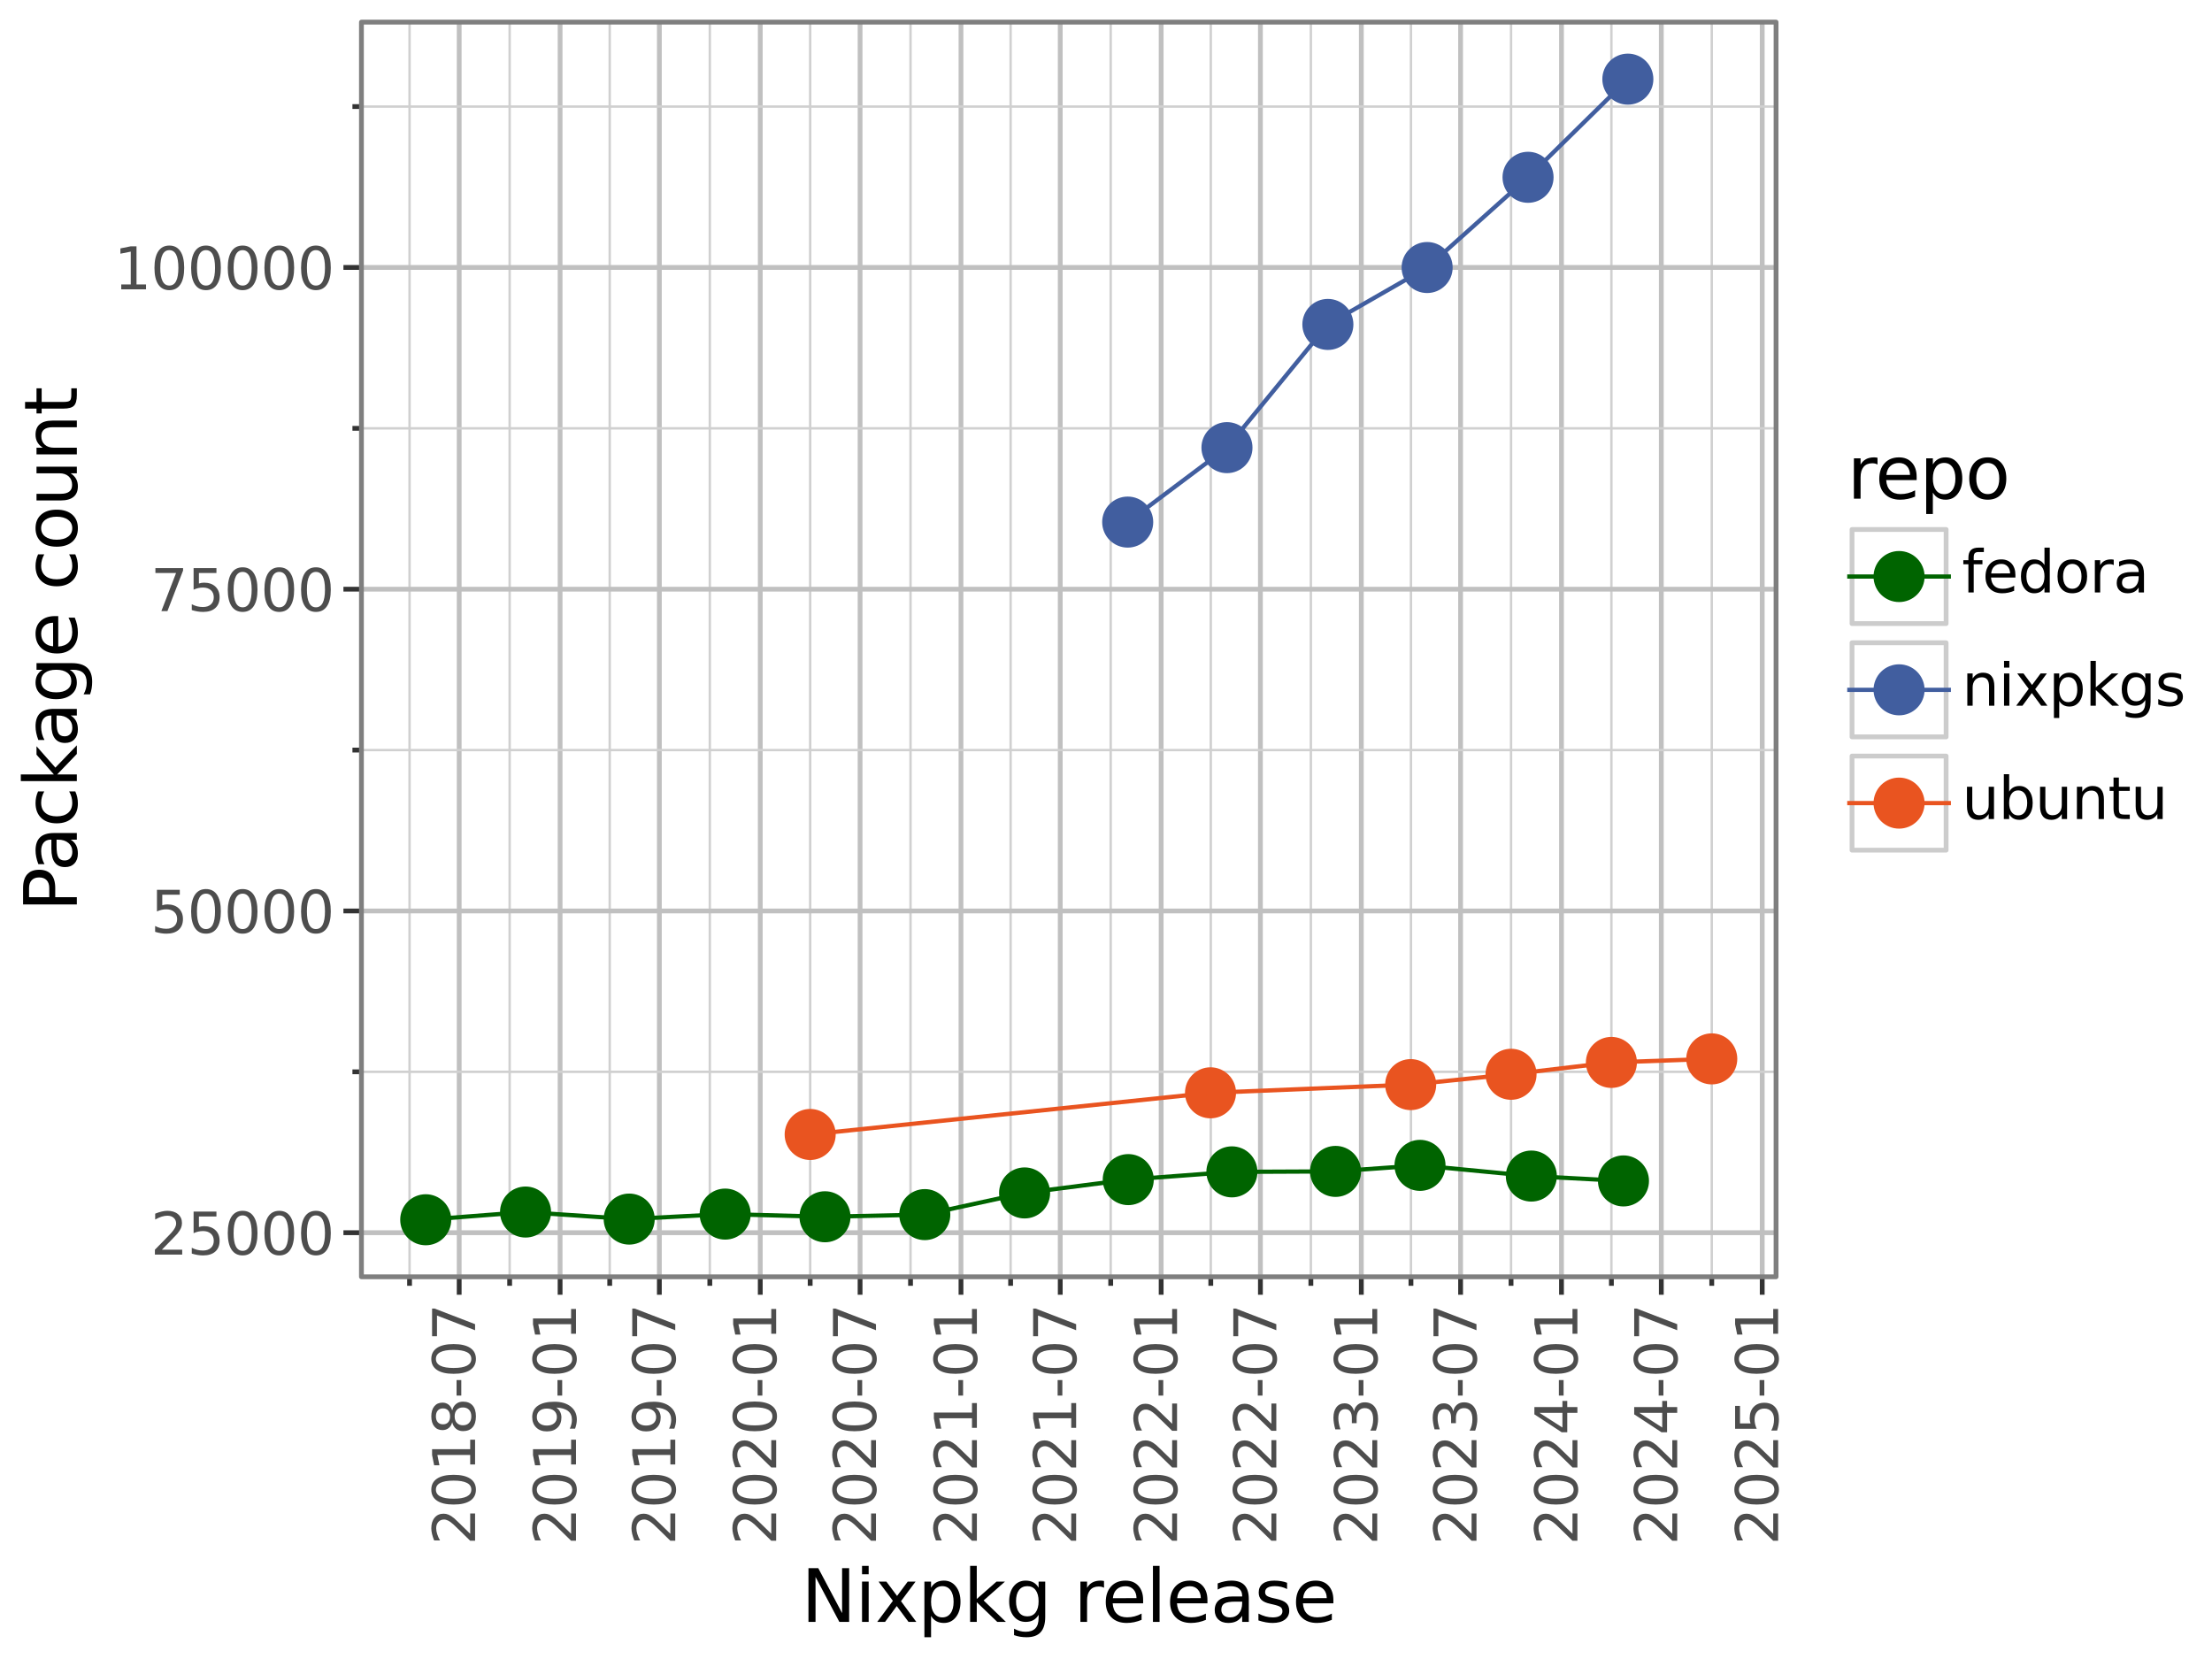 <?xml version="1.0" encoding="utf-8" standalone="no"?>
<!DOCTYPE svg PUBLIC "-//W3C//DTD SVG 1.1//EN"
  "http://www.w3.org/Graphics/SVG/1.1/DTD/svg11.dtd">
<svg xmlns:xlink="http://www.w3.org/1999/xlink" width="460.8pt" height="345.6pt" viewBox="0 0 460.8 345.6" xmlns="http://www.w3.org/2000/svg" version="1.1">
 <rect x="0" y="0" width="460.8" height="345.6" fill="#808080" stroke="none"/>
 <defs>
  <style type="text/css">*{stroke-linejoin: round; stroke-linecap: butt}</style>
 </defs>
 <g id="figure_1">
  <g id="patch_1">
   <path d="M 0 345.6 
L 460.8 345.6 
L 460.8 0 
L 0 0 
z
" style="fill: #ffffff; stroke: #ffffff; stroke-linejoin: miter"/>
  </g>
  <g id="axes_1">
   <g id="patch_2">
    <path d="M 75.293 265.977 
L 369.986 265.977 
L 369.986 4.608 
L 75.293 4.608 
z
" style="fill: #ffffff"/>
   </g>
   <g id="matplotlib.axis_1">
    <g id="xtick_1">
     <g id="line2d_1">
      <path d="M 95.657 265.977 
L 95.657 4.608 
" clip-path="url(#pc168fc858a)" style="fill: none; stroke: #c0c0c0; stroke-linecap: square"/>
     </g>
     <g id="line2d_2">
      <path d="M 95.657 265.977 
" style="fill: none; stroke: #333333; stroke-width: 1.5; stroke-linecap: square"/>
      <defs>
       <path id="me339f5433d" d="M 0 0 
L 0 3.75 
" style="stroke: #333333"/>
      </defs>
      <g>
       <use xlink:href="#me339f5433d" x="95.657" y="265.977" style="fill: #333333; stroke: #333333"/>
      </g>
     </g>
     <g id="text_1">
      <!-- 2018-07 -->
      <g style="fill: #4d4d4d" transform="translate(98.968 321.867) rotate(-90) scale(0.12 -0.12)">
       <defs>
        <path id="DejaVuSans-32" d="M 1228 531 
L 3431 531 
L 3431 0 
L 469 0 
L 469 531 
Q 828 903 1448 1529 
Q 2069 2156 2228 2338 
Q 2531 2678 2651 2914 
Q 2772 3150 2772 3378 
Q 2772 3750 2511 3984 
Q 2250 4219 1831 4219 
Q 1534 4219 1204 4116 
Q 875 4013 500 3803 
L 500 4441 
Q 881 4594 1212 4672 
Q 1544 4750 1819 4750 
Q 2544 4750 2975 4387 
Q 3406 4025 3406 3419 
Q 3406 3131 3298 2873 
Q 3191 2616 2906 2266 
Q 2828 2175 2409 1742 
Q 1991 1309 1228 531 
z
" transform="scale(0.016)"/>
        <path id="DejaVuSans-30" d="M 2034 4250 
Q 1547 4250 1301 3770 
Q 1056 3291 1056 2328 
Q 1056 1369 1301 889 
Q 1547 409 2034 409 
Q 2525 409 2770 889 
Q 3016 1369 3016 2328 
Q 3016 3291 2770 3770 
Q 2525 4250 2034 4250 
z
M 2034 4750 
Q 2819 4750 3233 4129 
Q 3647 3509 3647 2328 
Q 3647 1150 3233 529 
Q 2819 -91 2034 -91 
Q 1250 -91 836 529 
Q 422 1150 422 2328 
Q 422 3509 836 4129 
Q 1250 4750 2034 4750 
z
" transform="scale(0.016)"/>
        <path id="DejaVuSans-31" d="M 794 531 
L 1825 531 
L 1825 4091 
L 703 3866 
L 703 4441 
L 1819 4666 
L 2450 4666 
L 2450 531 
L 3481 531 
L 3481 0 
L 794 0 
L 794 531 
z
" transform="scale(0.016)"/>
        <path id="DejaVuSans-38" d="M 2034 2216 
Q 1584 2216 1326 1975 
Q 1069 1734 1069 1313 
Q 1069 891 1326 650 
Q 1584 409 2034 409 
Q 2484 409 2743 651 
Q 3003 894 3003 1313 
Q 3003 1734 2745 1975 
Q 2488 2216 2034 2216 
z
M 1403 2484 
Q 997 2584 770 2862 
Q 544 3141 544 3541 
Q 544 4100 942 4425 
Q 1341 4750 2034 4750 
Q 2731 4750 3128 4425 
Q 3525 4100 3525 3541 
Q 3525 3141 3298 2862 
Q 3072 2584 2669 2484 
Q 3125 2378 3379 2068 
Q 3634 1759 3634 1313 
Q 3634 634 3220 271 
Q 2806 -91 2034 -91 
Q 1263 -91 848 271 
Q 434 634 434 1313 
Q 434 1759 690 2068 
Q 947 2378 1403 2484 
z
M 1172 3481 
Q 1172 3119 1398 2916 
Q 1625 2713 2034 2713 
Q 2441 2713 2670 2916 
Q 2900 3119 2900 3481 
Q 2900 3844 2670 4047 
Q 2441 4250 2034 4250 
Q 1625 4250 1398 4047 
Q 1172 3844 1172 3481 
z
" transform="scale(0.016)"/>
        <path id="DejaVuSans-2d" d="M 313 2009 
L 1997 2009 
L 1997 1497 
L 313 1497 
L 313 2009 
z
" transform="scale(0.016)"/>
        <path id="DejaVuSans-37" d="M 525 4666 
L 3525 4666 
L 3525 4397 
L 1831 0 
L 1172 0 
L 2766 4134 
L 525 4134 
L 525 4666 
z
" transform="scale(0.016)"/>
       </defs>
       <use xlink:href="#DejaVuSans-32"/>
       <use xlink:href="#DejaVuSans-30" x="63.623"/>
       <use xlink:href="#DejaVuSans-31" x="127.246"/>
       <use xlink:href="#DejaVuSans-38" x="190.869"/>
       <use xlink:href="#DejaVuSans-2d" x="254.492"/>
       <use xlink:href="#DejaVuSans-30" x="290.576"/>
       <use xlink:href="#DejaVuSans-37" x="354.199"/>
      </g>
     </g>
    </g>
    <g id="xtick_2">
     <g id="line2d_3">
      <path d="M 116.678 265.977 
L 116.678 4.608 
" clip-path="url(#pc168fc858a)" style="fill: none; stroke: #c0c0c0; stroke-linecap: square"/>
     </g>
     <g id="line2d_4">
      <path d="M 116.678 265.977 
" style="fill: none; stroke: #333333; stroke-width: 1.5; stroke-linecap: square"/>
      <g>
       <use xlink:href="#me339f5433d" x="116.678" y="265.977" style="fill: #333333; stroke: #333333"/>
      </g>
     </g>
     <g id="text_2">
      <!-- 2019-01 -->
      <g style="fill: #4d4d4d" transform="translate(119.989 321.867) rotate(-90) scale(0.12 -0.12)">
       <defs>
        <path id="DejaVuSans-39" d="M 703 97 
L 703 672 
Q 941 559 1184 500 
Q 1428 441 1663 441 
Q 2288 441 2617 861 
Q 2947 1281 2994 2138 
Q 2813 1869 2534 1725 
Q 2256 1581 1919 1581 
Q 1219 1581 811 2004 
Q 403 2428 403 3163 
Q 403 3881 828 4315 
Q 1253 4750 1959 4750 
Q 2769 4750 3195 4129 
Q 3622 3509 3622 2328 
Q 3622 1225 3098 567 
Q 2575 -91 1691 -91 
Q 1453 -91 1209 -44 
Q 966 3 703 97 
z
M 1959 2075 
Q 2384 2075 2632 2365 
Q 2881 2656 2881 3163 
Q 2881 3666 2632 3958 
Q 2384 4250 1959 4250 
Q 1534 4250 1286 3958 
Q 1038 3666 1038 3163 
Q 1038 2656 1286 2365 
Q 1534 2075 1959 2075 
z
" transform="scale(0.016)"/>
       </defs>
       <use xlink:href="#DejaVuSans-32"/>
       <use xlink:href="#DejaVuSans-30" x="63.623"/>
       <use xlink:href="#DejaVuSans-31" x="127.246"/>
       <use xlink:href="#DejaVuSans-39" x="190.869"/>
       <use xlink:href="#DejaVuSans-2d" x="254.492"/>
       <use xlink:href="#DejaVuSans-30" x="290.576"/>
       <use xlink:href="#DejaVuSans-31" x="354.199"/>
      </g>
     </g>
    </g>
    <g id="xtick_3">
     <g id="line2d_5">
      <path d="M 137.356 265.977 
L 137.356 4.608 
" clip-path="url(#pc168fc858a)" style="fill: none; stroke: #c0c0c0; stroke-linecap: square"/>
     </g>
     <g id="line2d_6">
      <path d="M 137.356 265.977 
" style="fill: none; stroke: #333333; stroke-width: 1.5; stroke-linecap: square"/>
      <g>
       <use xlink:href="#me339f5433d" x="137.356" y="265.977" style="fill: #333333; stroke: #333333"/>
      </g>
     </g>
     <g id="text_3">
      <!-- 2019-07 -->
      <g style="fill: #4d4d4d" transform="translate(140.668 321.867) rotate(-90) scale(0.12 -0.12)">
       <use xlink:href="#DejaVuSans-32"/>
       <use xlink:href="#DejaVuSans-30" x="63.623"/>
       <use xlink:href="#DejaVuSans-31" x="127.246"/>
       <use xlink:href="#DejaVuSans-39" x="190.869"/>
       <use xlink:href="#DejaVuSans-2d" x="254.492"/>
       <use xlink:href="#DejaVuSans-30" x="290.576"/>
       <use xlink:href="#DejaVuSans-37" x="354.199"/>
      </g>
     </g>
    </g>
    <g id="xtick_4">
     <g id="line2d_7">
      <path d="M 158.377 265.977 
L 158.377 4.608 
" clip-path="url(#pc168fc858a)" style="fill: none; stroke: #c0c0c0; stroke-linecap: square"/>
     </g>
     <g id="line2d_8">
      <path d="M 158.377 265.977 
" style="fill: none; stroke: #333333; stroke-width: 1.5; stroke-linecap: square"/>
      <g>
       <use xlink:href="#me339f5433d" x="158.377" y="265.977" style="fill: #333333; stroke: #333333"/>
      </g>
     </g>
     <g id="text_4">
      <!-- 2020-01 -->
      <g style="fill: #4d4d4d" transform="translate(161.689 321.867) rotate(-90) scale(0.12 -0.12)">
       <use xlink:href="#DejaVuSans-32"/>
       <use xlink:href="#DejaVuSans-30" x="63.623"/>
       <use xlink:href="#DejaVuSans-32" x="127.246"/>
       <use xlink:href="#DejaVuSans-30" x="190.869"/>
       <use xlink:href="#DejaVuSans-2d" x="254.492"/>
       <use xlink:href="#DejaVuSans-30" x="290.576"/>
       <use xlink:href="#DejaVuSans-31" x="354.199"/>
      </g>
     </g>
    </g>
    <g id="xtick_5">
     <g id="line2d_9">
      <path d="M 179.17 265.977 
L 179.17 4.608 
" clip-path="url(#pc168fc858a)" style="fill: none; stroke: #c0c0c0; stroke-linecap: square"/>
     </g>
     <g id="line2d_10">
      <path d="M 179.17 265.977 
" style="fill: none; stroke: #333333; stroke-width: 1.5; stroke-linecap: square"/>
      <g>
       <use xlink:href="#me339f5433d" x="179.17" y="265.977" style="fill: #333333; stroke: #333333"/>
      </g>
     </g>
     <g id="text_5">
      <!-- 2020-07 -->
      <g style="fill: #4d4d4d" transform="translate(182.481 321.867) rotate(-90) scale(0.12 -0.12)">
       <use xlink:href="#DejaVuSans-32"/>
       <use xlink:href="#DejaVuSans-30" x="63.623"/>
       <use xlink:href="#DejaVuSans-32" x="127.246"/>
       <use xlink:href="#DejaVuSans-30" x="190.869"/>
       <use xlink:href="#DejaVuSans-2d" x="254.492"/>
       <use xlink:href="#DejaVuSans-30" x="290.576"/>
       <use xlink:href="#DejaVuSans-37" x="354.199"/>
      </g>
     </g>
    </g>
    <g id="xtick_6">
     <g id="line2d_11">
      <path d="M 200.191 265.977 
L 200.191 4.608 
" clip-path="url(#pc168fc858a)" style="fill: none; stroke: #c0c0c0; stroke-linecap: square"/>
     </g>
     <g id="line2d_12">
      <path d="M 200.191 265.977 
" style="fill: none; stroke: #333333; stroke-width: 1.5; stroke-linecap: square"/>
      <g>
       <use xlink:href="#me339f5433d" x="200.191" y="265.977" style="fill: #333333; stroke: #333333"/>
      </g>
     </g>
     <g id="text_6">
      <!-- 2021-01 -->
      <g style="fill: #4d4d4d" transform="translate(203.502 321.867) rotate(-90) scale(0.12 -0.12)">
       <use xlink:href="#DejaVuSans-32"/>
       <use xlink:href="#DejaVuSans-30" x="63.623"/>
       <use xlink:href="#DejaVuSans-32" x="127.246"/>
       <use xlink:href="#DejaVuSans-31" x="190.869"/>
       <use xlink:href="#DejaVuSans-2d" x="254.492"/>
       <use xlink:href="#DejaVuSans-30" x="290.576"/>
       <use xlink:href="#DejaVuSans-31" x="354.199"/>
      </g>
     </g>
    </g>
    <g id="xtick_7">
     <g id="line2d_13">
      <path d="M 220.869 265.977 
L 220.869 4.608 
" clip-path="url(#pc168fc858a)" style="fill: none; stroke: #c0c0c0; stroke-linecap: square"/>
     </g>
     <g id="line2d_14">
      <path d="M 220.869 265.977 
" style="fill: none; stroke: #333333; stroke-width: 1.5; stroke-linecap: square"/>
      <g>
       <use xlink:href="#me339f5433d" x="220.869" y="265.977" style="fill: #333333; stroke: #333333"/>
      </g>
     </g>
     <g id="text_7">
      <!-- 2021-07 -->
      <g style="fill: #4d4d4d" transform="translate(224.18 321.867) rotate(-90) scale(0.12 -0.12)">
       <use xlink:href="#DejaVuSans-32"/>
       <use xlink:href="#DejaVuSans-30" x="63.623"/>
       <use xlink:href="#DejaVuSans-32" x="127.246"/>
       <use xlink:href="#DejaVuSans-31" x="190.869"/>
       <use xlink:href="#DejaVuSans-2d" x="254.492"/>
       <use xlink:href="#DejaVuSans-30" x="290.576"/>
       <use xlink:href="#DejaVuSans-37" x="354.199"/>
      </g>
     </g>
    </g>
    <g id="xtick_8">
     <g id="line2d_15">
      <path d="M 241.89 265.977 
L 241.89 4.608 
" clip-path="url(#pc168fc858a)" style="fill: none; stroke: #c0c0c0; stroke-linecap: square"/>
     </g>
     <g id="line2d_16">
      <path d="M 241.89 265.977 
" style="fill: none; stroke: #333333; stroke-width: 1.5; stroke-linecap: square"/>
      <g>
       <use xlink:href="#me339f5433d" x="241.89" y="265.977" style="fill: #333333; stroke: #333333"/>
      </g>
     </g>
     <g id="text_8">
      <!-- 2022-01 -->
      <g style="fill: #4d4d4d" transform="translate(245.201 321.867) rotate(-90) scale(0.12 -0.12)">
       <use xlink:href="#DejaVuSans-32"/>
       <use xlink:href="#DejaVuSans-30" x="63.623"/>
       <use xlink:href="#DejaVuSans-32" x="127.246"/>
       <use xlink:href="#DejaVuSans-32" x="190.869"/>
       <use xlink:href="#DejaVuSans-2d" x="254.492"/>
       <use xlink:href="#DejaVuSans-30" x="290.576"/>
       <use xlink:href="#DejaVuSans-31" x="354.199"/>
      </g>
     </g>
    </g>
    <g id="xtick_9">
     <g id="line2d_17">
      <path d="M 262.568 265.977 
L 262.568 4.608 
" clip-path="url(#pc168fc858a)" style="fill: none; stroke: #c0c0c0; stroke-linecap: square"/>
     </g>
     <g id="line2d_18">
      <path d="M 262.568 265.977 
" style="fill: none; stroke: #333333; stroke-width: 1.5; stroke-linecap: square"/>
      <g>
       <use xlink:href="#me339f5433d" x="262.568" y="265.977" style="fill: #333333; stroke: #333333"/>
      </g>
     </g>
     <g id="text_9">
      <!-- 2022-07 -->
      <g style="fill: #4d4d4d" transform="translate(265.879 321.867) rotate(-90) scale(0.12 -0.12)">
       <use xlink:href="#DejaVuSans-32"/>
       <use xlink:href="#DejaVuSans-30" x="63.623"/>
       <use xlink:href="#DejaVuSans-32" x="127.246"/>
       <use xlink:href="#DejaVuSans-32" x="190.869"/>
       <use xlink:href="#DejaVuSans-2d" x="254.492"/>
       <use xlink:href="#DejaVuSans-30" x="290.576"/>
       <use xlink:href="#DejaVuSans-37" x="354.199"/>
      </g>
     </g>
    </g>
    <g id="xtick_10">
     <g id="line2d_19">
      <path d="M 283.589 265.977 
L 283.589 4.608 
" clip-path="url(#pc168fc858a)" style="fill: none; stroke: #c0c0c0; stroke-linecap: square"/>
     </g>
     <g id="line2d_20">
      <path d="M 283.589 265.977 
" style="fill: none; stroke: #333333; stroke-width: 1.5; stroke-linecap: square"/>
      <g>
       <use xlink:href="#me339f5433d" x="283.589" y="265.977" style="fill: #333333; stroke: #333333"/>
      </g>
     </g>
     <g id="text_10">
      <!-- 2023-01 -->
      <g style="fill: #4d4d4d" transform="translate(286.9 321.867) rotate(-90) scale(0.12 -0.12)">
       <defs>
        <path id="DejaVuSans-33" d="M 2597 2516 
Q 3050 2419 3304 2112 
Q 3559 1806 3559 1356 
Q 3559 666 3084 287 
Q 2609 -91 1734 -91 
Q 1441 -91 1130 -33 
Q 819 25 488 141 
L 488 750 
Q 750 597 1062 519 
Q 1375 441 1716 441 
Q 2309 441 2620 675 
Q 2931 909 2931 1356 
Q 2931 1769 2642 2001 
Q 2353 2234 1838 2234 
L 1294 2234 
L 1294 2753 
L 1863 2753 
Q 2328 2753 2575 2939 
Q 2822 3125 2822 3475 
Q 2822 3834 2567 4026 
Q 2313 4219 1838 4219 
Q 1578 4219 1281 4162 
Q 984 4106 628 3988 
L 628 4550 
Q 988 4650 1302 4700 
Q 1616 4750 1894 4750 
Q 2613 4750 3031 4423 
Q 3450 4097 3450 3541 
Q 3450 3153 3228 2886 
Q 3006 2619 2597 2516 
z
" transform="scale(0.016)"/>
       </defs>
       <use xlink:href="#DejaVuSans-32"/>
       <use xlink:href="#DejaVuSans-30" x="63.623"/>
       <use xlink:href="#DejaVuSans-32" x="127.246"/>
       <use xlink:href="#DejaVuSans-33" x="190.869"/>
       <use xlink:href="#DejaVuSans-2d" x="254.492"/>
       <use xlink:href="#DejaVuSans-30" x="290.576"/>
       <use xlink:href="#DejaVuSans-31" x="354.199"/>
      </g>
     </g>
    </g>
    <g id="xtick_11">
     <g id="line2d_21">
      <path d="M 304.267 265.977 
L 304.267 4.608 
" clip-path="url(#pc168fc858a)" style="fill: none; stroke: #c0c0c0; stroke-linecap: square"/>
     </g>
     <g id="line2d_22">
      <path d="M 304.267 265.977 
" style="fill: none; stroke: #333333; stroke-width: 1.5; stroke-linecap: square"/>
      <g>
       <use xlink:href="#me339f5433d" x="304.267" y="265.977" style="fill: #333333; stroke: #333333"/>
      </g>
     </g>
     <g id="text_11">
      <!-- 2023-07 -->
      <g style="fill: #4d4d4d" transform="translate(307.579 321.867) rotate(-90) scale(0.12 -0.12)">
       <use xlink:href="#DejaVuSans-32"/>
       <use xlink:href="#DejaVuSans-30" x="63.623"/>
       <use xlink:href="#DejaVuSans-32" x="127.246"/>
       <use xlink:href="#DejaVuSans-33" x="190.869"/>
       <use xlink:href="#DejaVuSans-2d" x="254.492"/>
       <use xlink:href="#DejaVuSans-30" x="290.576"/>
       <use xlink:href="#DejaVuSans-37" x="354.199"/>
      </g>
     </g>
    </g>
    <g id="xtick_12">
     <g id="line2d_23">
      <path d="M 325.288 265.977 
L 325.288 4.608 
" clip-path="url(#pc168fc858a)" style="fill: none; stroke: #c0c0c0; stroke-linecap: square"/>
     </g>
     <g id="line2d_24">
      <path d="M 325.288 265.977 
" style="fill: none; stroke: #333333; stroke-width: 1.5; stroke-linecap: square"/>
      <g>
       <use xlink:href="#me339f5433d" x="325.288" y="265.977" style="fill: #333333; stroke: #333333"/>
      </g>
     </g>
     <g id="text_12">
      <!-- 2024-01 -->
      <g style="fill: #4d4d4d" transform="translate(328.6 321.867) rotate(-90) scale(0.12 -0.12)">
       <defs>
        <path id="DejaVuSans-34" d="M 2419 4116 
L 825 1625 
L 2419 1625 
L 2419 4116 
z
M 2253 4666 
L 3047 4666 
L 3047 1625 
L 3713 1625 
L 3713 1100 
L 3047 1100 
L 3047 0 
L 2419 0 
L 2419 1100 
L 313 1100 
L 313 1709 
L 2253 4666 
z
" transform="scale(0.016)"/>
       </defs>
       <use xlink:href="#DejaVuSans-32"/>
       <use xlink:href="#DejaVuSans-30" x="63.623"/>
       <use xlink:href="#DejaVuSans-32" x="127.246"/>
       <use xlink:href="#DejaVuSans-34" x="190.869"/>
       <use xlink:href="#DejaVuSans-2d" x="254.492"/>
       <use xlink:href="#DejaVuSans-30" x="290.576"/>
       <use xlink:href="#DejaVuSans-31" x="354.199"/>
      </g>
     </g>
    </g>
    <g id="xtick_13">
     <g id="line2d_25">
      <path d="M 346.081 265.977 
L 346.081 4.608 
" clip-path="url(#pc168fc858a)" style="fill: none; stroke: #c0c0c0; stroke-linecap: square"/>
     </g>
     <g id="line2d_26">
      <path d="M 346.081 265.977 
" style="fill: none; stroke: #333333; stroke-width: 1.5; stroke-linecap: square"/>
      <g>
       <use xlink:href="#me339f5433d" x="346.081" y="265.977" style="fill: #333333; stroke: #333333"/>
      </g>
     </g>
     <g id="text_13">
      <!-- 2024-07 -->
      <g style="fill: #4d4d4d" transform="translate(349.392 321.867) rotate(-90) scale(0.12 -0.12)">
       <use xlink:href="#DejaVuSans-32"/>
       <use xlink:href="#DejaVuSans-30" x="63.623"/>
       <use xlink:href="#DejaVuSans-32" x="127.246"/>
       <use xlink:href="#DejaVuSans-34" x="190.869"/>
       <use xlink:href="#DejaVuSans-2d" x="254.492"/>
       <use xlink:href="#DejaVuSans-30" x="290.576"/>
       <use xlink:href="#DejaVuSans-37" x="354.199"/>
      </g>
     </g>
    </g>
    <g id="xtick_14">
     <g id="line2d_27">
      <path d="M 367.102 265.977 
L 367.102 4.608 
" clip-path="url(#pc168fc858a)" style="fill: none; stroke: #c0c0c0; stroke-linecap: square"/>
     </g>
     <g id="line2d_28">
      <path d="M 367.102 265.977 
" style="fill: none; stroke: #333333; stroke-width: 1.5; stroke-linecap: square"/>
      <g>
       <use xlink:href="#me339f5433d" x="367.102" y="265.977" style="fill: #333333; stroke: #333333"/>
      </g>
     </g>
     <g id="text_14">
      <!-- 2025-01 -->
      <g style="fill: #4d4d4d" transform="translate(370.413 321.867) rotate(-90) scale(0.12 -0.12)">
       <defs>
        <path id="DejaVuSans-35" d="M 691 4666 
L 3169 4666 
L 3169 4134 
L 1269 4134 
L 1269 2991 
Q 1406 3038 1543 3061 
Q 1681 3084 1819 3084 
Q 2600 3084 3056 2656 
Q 3513 2228 3513 1497 
Q 3513 744 3044 326 
Q 2575 -91 1722 -91 
Q 1428 -91 1123 -41 
Q 819 9 494 109 
L 494 744 
Q 775 591 1075 516 
Q 1375 441 1709 441 
Q 2250 441 2565 725 
Q 2881 1009 2881 1497 
Q 2881 1984 2565 2268 
Q 2250 2553 1709 2553 
Q 1456 2553 1204 2497 
Q 953 2441 691 2322 
L 691 4666 
z
" transform="scale(0.016)"/>
       </defs>
       <use xlink:href="#DejaVuSans-32"/>
       <use xlink:href="#DejaVuSans-30" x="63.623"/>
       <use xlink:href="#DejaVuSans-32" x="127.246"/>
       <use xlink:href="#DejaVuSans-35" x="190.869"/>
       <use xlink:href="#DejaVuSans-2d" x="254.492"/>
       <use xlink:href="#DejaVuSans-30" x="290.576"/>
       <use xlink:href="#DejaVuSans-31" x="354.199"/>
      </g>
     </g>
    </g>
    <g id="xtick_15">
     <g id="line2d_29">
      <path d="M 85.318 265.977 
L 85.318 4.608 
" clip-path="url(#pc168fc858a)" style="fill: none; stroke: #d0d0d0; stroke-width: 0.5; stroke-linecap: square"/>
     </g>
     <g id="line2d_30">
      <path d="M 85.318 265.977 
" style="fill: none; stroke: #333333; stroke-width: 1.5; stroke-linecap: square"/>
      <defs>
       <path id="m84e533eacf" d="M 0 0 
L 0 1.875 
" style="stroke: #333333"/>
      </defs>
      <g>
       <use xlink:href="#m84e533eacf" x="85.318" y="265.977" style="fill: #333333; stroke: #333333"/>
      </g>
     </g>
    </g>
    <g id="xtick_16">
     <g id="line2d_31">
      <path d="M 106.168 265.977 
L 106.168 4.608 
" clip-path="url(#pc168fc858a)" style="fill: none; stroke: #d0d0d0; stroke-width: 0.5; stroke-linecap: square"/>
     </g>
     <g id="line2d_32">
      <path d="M 106.168 265.977 
" style="fill: none; stroke: #333333; stroke-width: 1.5; stroke-linecap: square"/>
      <g>
       <use xlink:href="#m84e533eacf" x="106.168" y="265.977" style="fill: #333333; stroke: #333333"/>
      </g>
     </g>
    </g>
    <g id="xtick_17">
     <g id="line2d_33">
      <path d="M 127.017 265.977 
L 127.017 4.608 
" clip-path="url(#pc168fc858a)" style="fill: none; stroke: #d0d0d0; stroke-width: 0.5; stroke-linecap: square"/>
     </g>
     <g id="line2d_34">
      <path d="M 127.017 265.977 
" style="fill: none; stroke: #333333; stroke-width: 1.5; stroke-linecap: square"/>
      <g>
       <use xlink:href="#m84e533eacf" x="127.017" y="265.977" style="fill: #333333; stroke: #333333"/>
      </g>
     </g>
    </g>
    <g id="xtick_18">
     <g id="line2d_35">
      <path d="M 147.867 265.977 
L 147.867 4.608 
" clip-path="url(#pc168fc858a)" style="fill: none; stroke: #d0d0d0; stroke-width: 0.5; stroke-linecap: square"/>
     </g>
     <g id="line2d_36">
      <path d="M 147.867 265.977 
" style="fill: none; stroke: #333333; stroke-width: 1.5; stroke-linecap: square"/>
      <g>
       <use xlink:href="#m84e533eacf" x="147.867" y="265.977" style="fill: #333333; stroke: #333333"/>
      </g>
     </g>
    </g>
    <g id="xtick_19">
     <g id="line2d_37">
      <path d="M 168.774 265.977 
L 168.774 4.608 
" clip-path="url(#pc168fc858a)" style="fill: none; stroke: #d0d0d0; stroke-width: 0.5; stroke-linecap: square"/>
     </g>
     <g id="line2d_38">
      <path d="M 168.774 265.977 
" style="fill: none; stroke: #333333; stroke-width: 1.5; stroke-linecap: square"/>
      <g>
       <use xlink:href="#m84e533eacf" x="168.774" y="265.977" style="fill: #333333; stroke: #333333"/>
      </g>
     </g>
    </g>
    <g id="xtick_20">
     <g id="line2d_39">
      <path d="M 189.68 265.977 
L 189.68 4.608 
" clip-path="url(#pc168fc858a)" style="fill: none; stroke: #d0d0d0; stroke-width: 0.5; stroke-linecap: square"/>
     </g>
     <g id="line2d_40">
      <path d="M 189.68 265.977 
" style="fill: none; stroke: #333333; stroke-width: 1.5; stroke-linecap: square"/>
      <g>
       <use xlink:href="#m84e533eacf" x="189.68" y="265.977" style="fill: #333333; stroke: #333333"/>
      </g>
     </g>
    </g>
    <g id="xtick_21">
     <g id="line2d_41">
      <path d="M 210.53 265.977 
L 210.53 4.608 
" clip-path="url(#pc168fc858a)" style="fill: none; stroke: #d0d0d0; stroke-width: 0.5; stroke-linecap: square"/>
     </g>
     <g id="line2d_42">
      <path d="M 210.53 265.977 
" style="fill: none; stroke: #333333; stroke-width: 1.5; stroke-linecap: square"/>
      <g>
       <use xlink:href="#m84e533eacf" x="210.53" y="265.977" style="fill: #333333; stroke: #333333"/>
      </g>
     </g>
    </g>
    <g id="xtick_22">
     <g id="line2d_43">
      <path d="M 231.38 265.977 
L 231.38 4.608 
" clip-path="url(#pc168fc858a)" style="fill: none; stroke: #d0d0d0; stroke-width: 0.5; stroke-linecap: square"/>
     </g>
     <g id="line2d_44">
      <path d="M 231.38 265.977 
" style="fill: none; stroke: #333333; stroke-width: 1.5; stroke-linecap: square"/>
      <g>
       <use xlink:href="#m84e533eacf" x="231.38" y="265.977" style="fill: #333333; stroke: #333333"/>
      </g>
     </g>
    </g>
    <g id="xtick_23">
     <g id="line2d_45">
      <path d="M 252.229 265.977 
L 252.229 4.608 
" clip-path="url(#pc168fc858a)" style="fill: none; stroke: #d0d0d0; stroke-width: 0.5; stroke-linecap: square"/>
     </g>
     <g id="line2d_46">
      <path d="M 252.229 265.977 
" style="fill: none; stroke: #333333; stroke-width: 1.5; stroke-linecap: square"/>
      <g>
       <use xlink:href="#m84e533eacf" x="252.229" y="265.977" style="fill: #333333; stroke: #333333"/>
      </g>
     </g>
    </g>
    <g id="xtick_24">
     <g id="line2d_47">
      <path d="M 273.079 265.977 
L 273.079 4.608 
" clip-path="url(#pc168fc858a)" style="fill: none; stroke: #d0d0d0; stroke-width: 0.5; stroke-linecap: square"/>
     </g>
     <g id="line2d_48">
      <path d="M 273.079 265.977 
" style="fill: none; stroke: #333333; stroke-width: 1.5; stroke-linecap: square"/>
      <g>
       <use xlink:href="#m84e533eacf" x="273.079" y="265.977" style="fill: #333333; stroke: #333333"/>
      </g>
     </g>
    </g>
    <g id="xtick_25">
     <g id="line2d_49">
      <path d="M 293.928 265.977 
L 293.928 4.608 
" clip-path="url(#pc168fc858a)" style="fill: none; stroke: #d0d0d0; stroke-width: 0.5; stroke-linecap: square"/>
     </g>
     <g id="line2d_50">
      <path d="M 293.928 265.977 
" style="fill: none; stroke: #333333; stroke-width: 1.5; stroke-linecap: square"/>
      <g>
       <use xlink:href="#m84e533eacf" x="293.928" y="265.977" style="fill: #333333; stroke: #333333"/>
      </g>
     </g>
    </g>
    <g id="xtick_26">
     <g id="line2d_51">
      <path d="M 314.778 265.977 
L 314.778 4.608 
" clip-path="url(#pc168fc858a)" style="fill: none; stroke: #d0d0d0; stroke-width: 0.5; stroke-linecap: square"/>
     </g>
     <g id="line2d_52">
      <path d="M 314.778 265.977 
" style="fill: none; stroke: #333333; stroke-width: 1.5; stroke-linecap: square"/>
      <g>
       <use xlink:href="#m84e533eacf" x="314.778" y="265.977" style="fill: #333333; stroke: #333333"/>
      </g>
     </g>
    </g>
    <g id="xtick_27">
     <g id="line2d_53">
      <path d="M 335.685 265.977 
L 335.685 4.608 
" clip-path="url(#pc168fc858a)" style="fill: none; stroke: #d0d0d0; stroke-width: 0.5; stroke-linecap: square"/>
     </g>
     <g id="line2d_54">
      <path d="M 335.685 265.977 
" style="fill: none; stroke: #333333; stroke-width: 1.5; stroke-linecap: square"/>
      <g>
       <use xlink:href="#m84e533eacf" x="335.685" y="265.977" style="fill: #333333; stroke: #333333"/>
      </g>
     </g>
    </g>
    <g id="xtick_28">
     <g id="line2d_55">
      <path d="M 356.591 265.977 
L 356.591 4.608 
" clip-path="url(#pc168fc858a)" style="fill: none; stroke: #d0d0d0; stroke-width: 0.5; stroke-linecap: square"/>
     </g>
     <g id="line2d_56">
      <path d="M 356.591 265.977 
" style="fill: none; stroke: #333333; stroke-width: 1.5; stroke-linecap: square"/>
      <g>
       <use xlink:href="#m84e533eacf" x="356.591" y="265.977" style="fill: #333333; stroke: #333333"/>
      </g>
     </g>
    </g>
   </g>
   <g id="matplotlib.axis_2">
    <g id="ytick_1">
     <g id="line2d_57">
      <path d="M 75.293 256.794 
L 369.986 256.794 
" clip-path="url(#pc168fc858a)" style="fill: none; stroke: #c0c0c0; stroke-linecap: square"/>
     </g>
     <g id="line2d_58">
      <path d="M 75.293 256.794 
" style="fill: none; stroke: #333333; stroke-width: 1.5; stroke-linecap: square"/>
      <defs>
       <path id="m3fcf5d0b4d" d="M 0 0 
L -3.75 0 
" style="stroke: #333333"/>
      </defs>
      <g>
       <use xlink:href="#m3fcf5d0b4d" x="75.293" y="256.794" style="fill: #333333; stroke: #333333"/>
      </g>
     </g>
     <g id="text_15">
      <!-- 25000 -->
      <g style="fill: #4d4d4d" transform="translate(31.368 261.353) scale(0.12 -0.12)">
       <use xlink:href="#DejaVuSans-32"/>
       <use xlink:href="#DejaVuSans-35" x="63.623"/>
       <use xlink:href="#DejaVuSans-30" x="127.246"/>
       <use xlink:href="#DejaVuSans-30" x="190.869"/>
       <use xlink:href="#DejaVuSans-30" x="254.492"/>
      </g>
     </g>
    </g>
    <g id="ytick_2">
     <g id="line2d_59">
      <path d="M 75.293 189.767 
L 369.986 189.767 
" clip-path="url(#pc168fc858a)" style="fill: none; stroke: #c0c0c0; stroke-linecap: square"/>
     </g>
     <g id="line2d_60">
      <path d="M 75.293 189.767 
" style="fill: none; stroke: #333333; stroke-width: 1.5; stroke-linecap: square"/>
      <g>
       <use xlink:href="#m3fcf5d0b4d" x="75.293" y="189.767" style="fill: #333333; stroke: #333333"/>
      </g>
     </g>
     <g id="text_16">
      <!-- 50000 -->
      <g style="fill: #4d4d4d" transform="translate(31.368 194.326) scale(0.12 -0.12)">
       <use xlink:href="#DejaVuSans-35"/>
       <use xlink:href="#DejaVuSans-30" x="63.623"/>
       <use xlink:href="#DejaVuSans-30" x="127.246"/>
       <use xlink:href="#DejaVuSans-30" x="190.869"/>
       <use xlink:href="#DejaVuSans-30" x="254.492"/>
      </g>
     </g>
    </g>
    <g id="ytick_3">
     <g id="line2d_61">
      <path d="M 75.293 122.74 
L 369.986 122.74 
" clip-path="url(#pc168fc858a)" style="fill: none; stroke: #c0c0c0; stroke-linecap: square"/>
     </g>
     <g id="line2d_62">
      <path d="M 75.293 122.74 
" style="fill: none; stroke: #333333; stroke-width: 1.5; stroke-linecap: square"/>
      <g>
       <use xlink:href="#m3fcf5d0b4d" x="75.293" y="122.74" style="fill: #333333; stroke: #333333"/>
      </g>
     </g>
     <g id="text_17">
      <!-- 75000 -->
      <g style="fill: #4d4d4d" transform="translate(31.368 127.299) scale(0.12 -0.12)">
       <use xlink:href="#DejaVuSans-37"/>
       <use xlink:href="#DejaVuSans-35" x="63.623"/>
       <use xlink:href="#DejaVuSans-30" x="127.246"/>
       <use xlink:href="#DejaVuSans-30" x="190.869"/>
       <use xlink:href="#DejaVuSans-30" x="254.492"/>
      </g>
     </g>
    </g>
    <g id="ytick_4">
     <g id="line2d_63">
      <path d="M 75.293 55.713 
L 369.986 55.713 
" clip-path="url(#pc168fc858a)" style="fill: none; stroke: #c0c0c0; stroke-linecap: square"/>
     </g>
     <g id="line2d_64">
      <path d="M 75.293 55.713 
" style="fill: none; stroke: #333333; stroke-width: 1.5; stroke-linecap: square"/>
      <g>
       <use xlink:href="#m3fcf5d0b4d" x="75.293" y="55.713" style="fill: #333333; stroke: #333333"/>
      </g>
     </g>
     <g id="text_18">
      <!-- 100000 -->
      <g style="fill: #4d4d4d" transform="translate(23.733 60.272) scale(0.12 -0.12)">
       <use xlink:href="#DejaVuSans-31"/>
       <use xlink:href="#DejaVuSans-30" x="63.623"/>
       <use xlink:href="#DejaVuSans-30" x="127.246"/>
       <use xlink:href="#DejaVuSans-30" x="190.869"/>
       <use xlink:href="#DejaVuSans-30" x="254.492"/>
       <use xlink:href="#DejaVuSans-30" x="318.115"/>
      </g>
     </g>
    </g>
    <g id="ytick_5">
     <g id="line2d_65">
      <path d="M 75.293 223.281 
L 369.986 223.281 
" clip-path="url(#pc168fc858a)" style="fill: none; stroke: #d0d0d0; stroke-width: 0.5; stroke-linecap: square"/>
     </g>
     <g id="line2d_66">
      <path d="M 75.293 223.281 
" style="fill: none; stroke: #333333; stroke-width: 1.5; stroke-linecap: square"/>
      <defs>
       <path id="m21ad326c00" d="M 0 0 
L -1.875 0 
" style="stroke: #333333"/>
      </defs>
      <g>
       <use xlink:href="#m21ad326c00" x="75.293" y="223.281" style="fill: #333333; stroke: #333333"/>
      </g>
     </g>
    </g>
    <g id="ytick_6">
     <g id="line2d_67">
      <path d="M 75.293 156.253 
L 369.986 156.253 
" clip-path="url(#pc168fc858a)" style="fill: none; stroke: #d0d0d0; stroke-width: 0.5; stroke-linecap: square"/>
     </g>
     <g id="line2d_68">
      <path d="M 75.293 156.253 
" style="fill: none; stroke: #333333; stroke-width: 1.5; stroke-linecap: square"/>
      <g>
       <use xlink:href="#m21ad326c00" x="75.293" y="156.253" style="fill: #333333; stroke: #333333"/>
      </g>
     </g>
    </g>
    <g id="ytick_7">
     <g id="line2d_69">
      <path d="M 75.293 89.226 
L 369.986 89.226 
" clip-path="url(#pc168fc858a)" style="fill: none; stroke: #d0d0d0; stroke-width: 0.5; stroke-linecap: square"/>
     </g>
     <g id="line2d_70">
      <path d="M 75.293 89.226 
" style="fill: none; stroke: #333333; stroke-width: 1.5; stroke-linecap: square"/>
      <g>
       <use xlink:href="#m21ad326c00" x="75.293" y="89.226" style="fill: #333333; stroke: #333333"/>
      </g>
     </g>
    </g>
    <g id="ytick_8">
     <g id="line2d_71">
      <path d="M 75.293 22.199 
L 369.986 22.199 
" clip-path="url(#pc168fc858a)" style="fill: none; stroke: #d0d0d0; stroke-width: 0.5; stroke-linecap: square"/>
     </g>
     <g id="line2d_72">
      <path d="M 75.293 22.199 
" style="fill: none; stroke: #333333; stroke-width: 1.5; stroke-linecap: square"/>
      <g>
       <use xlink:href="#m21ad326c00" x="75.293" y="22.199" style="fill: #333333; stroke: #333333"/>
      </g>
     </g>
    </g>
   </g>
   <g id="PathCollection_1">
    <path d="M 234.921 113.635 
C 236.214 113.635 237.454 113.121 238.368 112.207 
C 239.282 111.293 239.795 110.053 239.795 108.761 
C 239.795 107.468 239.282 106.228 238.368 105.314 
C 237.454 104.4 236.214 103.886 234.921 103.886 
C 233.628 103.886 232.389 104.4 231.474 105.314 
C 230.56 106.228 230.047 107.468 230.047 108.761 
C 230.047 110.053 230.56 111.293 231.474 112.207 
C 232.389 113.121 233.628 113.635 234.921 113.635 
z
" clip-path="url(#pc168fc858a)" style="fill: #415e9f; stroke: #415e9f; stroke-width: 0.886"/>
    <path d="M 255.599 98.125 
C 256.892 98.125 258.132 97.611 259.046 96.697 
C 259.96 95.783 260.474 94.543 260.474 93.251 
C 260.474 91.958 259.96 90.718 259.046 89.804 
C 258.132 88.89 256.892 88.376 255.599 88.376 
C 254.307 88.376 253.067 88.89 252.153 89.804 
C 251.239 90.718 250.725 91.958 250.725 93.251 
C 250.725 94.543 251.239 95.783 252.153 96.697 
C 253.067 97.611 254.307 98.125 255.599 98.125 
z
" clip-path="url(#pc168fc858a)" style="fill: #415e9f; stroke: #415e9f; stroke-width: 0.886"/>
    <path d="M 276.62 72.459 
C 277.913 72.459 279.153 71.945 280.067 71.031 
C 280.981 70.117 281.495 68.877 281.495 67.585 
C 281.495 66.292 280.981 65.052 280.067 64.138 
C 279.153 63.224 277.913 62.71 276.62 62.71 
C 275.328 62.71 274.088 63.224 273.174 64.138 
C 272.26 65.052 271.746 66.292 271.746 67.585 
C 271.746 68.877 272.26 70.117 273.174 71.031 
C 274.088 71.945 275.328 72.459 276.62 72.459 
z
" clip-path="url(#pc168fc858a)" style="fill: #415e9f; stroke: #415e9f; stroke-width: 0.886"/>
    <path d="M 297.299 60.603 
C 298.591 60.603 299.831 60.089 300.745 59.175 
C 301.659 58.261 302.173 57.021 302.173 55.729 
C 302.173 54.436 301.659 53.196 300.745 52.282 
C 299.831 51.368 298.591 50.855 297.299 50.855 
C 296.006 50.855 294.766 51.368 293.852 52.282 
C 292.938 53.196 292.424 54.436 292.424 55.729 
C 292.424 57.021 292.938 58.261 293.852 59.175 
C 294.766 60.089 296.006 60.603 297.299 60.603 
z
" clip-path="url(#pc168fc858a)" style="fill: #415e9f; stroke: #415e9f; stroke-width: 0.886"/>
    <path d="M 318.319 41.809 
C 319.612 41.809 320.852 41.295 321.766 40.381 
C 322.68 39.467 323.194 38.227 323.194 36.934 
C 323.194 35.642 322.68 34.402 321.766 33.488 
C 320.852 32.574 319.612 32.06 318.319 32.06 
C 317.027 32.06 315.787 32.574 314.873 33.488 
C 313.959 34.402 313.445 35.642 313.445 36.934 
C 313.445 38.227 313.959 39.467 314.873 40.381 
C 315.787 41.295 317.027 41.809 318.319 41.809 
z
" clip-path="url(#pc168fc858a)" style="fill: #415e9f; stroke: #415e9f; stroke-width: 0.886"/>
    <path d="M 339.112 21.363 
C 340.405 21.363 341.645 20.849 342.559 19.935 
C 343.473 19.021 343.986 17.781 343.986 16.488 
C 343.986 15.196 343.473 13.956 342.559 13.042 
C 341.645 12.128 340.405 11.614 339.112 11.614 
C 337.819 11.614 336.579 12.128 335.665 13.042 
C 334.751 13.956 334.238 15.196 334.238 16.488 
C 334.238 17.781 334.751 19.021 335.665 19.935 
C 336.579 20.849 337.819 21.363 339.112 21.363 
z
" clip-path="url(#pc168fc858a)" style="fill: #415e9f; stroke: #415e9f; stroke-width: 0.886"/>
    <path d="M 168.774 241.204 
C 170.066 241.204 171.306 240.69 172.22 239.776 
C 173.134 238.862 173.648 237.622 173.648 236.329 
C 173.648 235.037 173.134 233.797 172.22 232.883 
C 171.306 231.969 170.066 231.455 168.774 231.455 
C 167.481 231.455 166.241 231.969 165.327 232.883 
C 164.413 233.797 163.899 235.037 163.899 236.329 
C 163.899 237.622 164.413 238.862 165.327 239.776 
C 166.241 240.69 167.481 241.204 168.774 241.204 
z
" clip-path="url(#pc168fc858a)" style="fill: #e95420; stroke: #e95420; stroke-width: 0.886"/>
    <path d="M 252.172 232.528 
C 253.465 232.528 254.705 232.014 255.619 231.1 
C 256.533 230.186 257.046 228.946 257.046 227.653 
C 257.046 226.361 256.533 225.121 255.619 224.207 
C 254.705 223.293 253.465 222.779 252.172 222.779 
C 250.879 222.779 249.639 223.293 248.725 224.207 
C 247.811 225.121 247.298 226.361 247.298 227.653 
C 247.298 228.946 247.811 230.186 248.725 231.1 
C 249.639 232.014 250.879 232.528 252.172 232.528 
z
" clip-path="url(#pc168fc858a)" style="fill: #e95420; stroke: #e95420; stroke-width: 0.886"/>
    <path d="M 293.871 230.817 
C 295.164 230.817 296.404 230.304 297.318 229.39 
C 298.232 228.475 298.745 227.236 298.745 225.943 
C 298.745 224.65 298.232 223.41 297.318 222.496 
C 296.404 221.582 295.164 221.069 293.871 221.069 
C 292.579 221.069 291.339 221.582 290.425 222.496 
C 289.511 223.41 288.997 224.65 288.997 225.943 
C 288.997 227.236 289.511 228.475 290.425 229.39 
C 291.339 230.304 292.579 230.817 293.871 230.817 
z
" clip-path="url(#pc168fc858a)" style="fill: #e95420; stroke: #e95420; stroke-width: 0.886"/>
    <path d="M 314.778 228.667 
C 316.071 228.667 317.31 228.153 318.225 227.239 
C 319.139 226.325 319.652 225.085 319.652 223.793 
C 319.652 222.5 319.139 221.26 318.225 220.346 
C 317.31 219.432 316.071 218.918 314.778 218.918 
C 313.485 218.918 312.245 219.432 311.331 220.346 
C 310.417 221.26 309.904 222.5 309.904 223.793 
C 309.904 225.085 310.417 226.325 311.331 227.239 
C 312.245 228.153 313.485 228.667 314.778 228.667 
z
" clip-path="url(#pc168fc858a)" style="fill: #e95420; stroke: #e95420; stroke-width: 0.886"/>
    <path d="M 335.685 226.195 
C 336.977 226.195 338.217 225.681 339.131 224.767 
C 340.045 223.853 340.559 222.613 340.559 221.321 
C 340.559 220.028 340.045 218.788 339.131 217.874 
C 338.217 216.96 336.977 216.446 335.685 216.446 
C 334.392 216.446 333.152 216.96 332.238 217.874 
C 331.324 218.788 330.81 220.028 330.81 221.321 
C 330.81 222.613 331.324 223.853 332.238 224.767 
C 333.152 225.681 334.392 226.195 335.685 226.195 
z
" clip-path="url(#pc168fc858a)" style="fill: #e95420; stroke: #e95420; stroke-width: 0.886"/>
    <path d="M 356.591 225.458 
C 357.884 225.458 359.124 224.944 360.038 224.03 
C 360.952 223.116 361.466 221.876 361.466 220.583 
C 361.466 219.291 360.952 218.051 360.038 217.137 
C 359.124 216.223 357.884 215.709 356.591 215.709 
C 355.299 215.709 354.059 216.223 353.145 217.137 
C 352.231 218.051 351.717 219.291 351.717 220.583 
C 351.717 221.876 352.231 223.116 353.145 224.03 
C 354.059 224.944 355.299 225.458 356.591 225.458 
z
" clip-path="url(#pc168fc858a)" style="fill: #e95420; stroke: #e95420; stroke-width: 0.886"/>
    <path d="M 88.688 258.971 
C 89.981 258.971 91.221 258.458 92.135 257.544 
C 93.049 256.63 93.563 255.39 93.563 254.097 
C 93.563 252.804 93.049 251.564 92.135 250.65 
C 91.221 249.736 89.981 249.223 88.688 249.223 
C 87.396 249.223 86.156 249.736 85.242 250.65 
C 84.328 251.564 83.814 252.804 83.814 254.097 
C 83.814 255.39 84.328 256.63 85.242 257.544 
C 86.156 258.458 87.396 258.971 88.688 258.971 
z
" clip-path="url(#pc168fc858a)" style="fill: #006400; stroke: #006400; stroke-width: 0.886"/>
    <path d="M 109.481 257.365 
C 110.773 257.365 112.013 256.852 112.927 255.938 
C 113.841 255.024 114.355 253.784 114.355 252.491 
C 114.355 251.198 113.841 249.958 112.927 249.044 
C 112.013 248.13 110.773 247.617 109.481 247.617 
C 108.188 247.617 106.948 248.13 106.034 249.044 
C 105.12 249.958 104.607 251.198 104.607 252.491 
C 104.607 253.784 105.12 255.024 106.034 255.938 
C 106.948 256.852 108.188 257.365 109.481 257.365 
z
" clip-path="url(#pc168fc858a)" style="fill: #006400; stroke: #006400; stroke-width: 0.886"/>
    <path d="M 131.073 258.832 
C 132.366 258.832 133.606 258.318 134.52 257.404 
C 135.434 256.49 135.947 255.25 135.947 253.958 
C 135.947 252.665 135.434 251.425 134.52 250.511 
C 133.606 249.597 132.366 249.083 131.073 249.083 
C 129.78 249.083 128.54 249.597 127.626 250.511 
C 126.712 251.425 126.199 252.665 126.199 253.958 
C 126.199 255.25 126.712 256.49 127.626 257.404 
C 128.54 258.318 129.78 258.832 131.073 258.832 
z
" clip-path="url(#pc168fc858a)" style="fill: #006400; stroke: #006400; stroke-width: 0.886"/>
    <path d="M 151.066 257.792 
C 152.358 257.792 153.598 257.278 154.512 256.364 
C 155.426 255.45 155.94 254.21 155.94 252.917 
C 155.94 251.625 155.426 250.385 154.512 249.471 
C 153.598 248.557 152.358 248.043 151.066 248.043 
C 149.773 248.043 148.533 248.557 147.619 249.471 
C 146.705 250.385 146.192 251.625 146.192 252.917 
C 146.192 254.21 146.705 255.45 147.619 256.364 
C 148.533 257.278 149.773 257.792 151.066 257.792 
z
" clip-path="url(#pc168fc858a)" style="fill: #006400; stroke: #006400; stroke-width: 0.886"/>
    <path d="M 171.858 258.349 
C 173.151 258.349 174.391 257.836 175.305 256.922 
C 176.219 256.008 176.732 254.768 176.732 253.475 
C 176.732 252.182 176.219 250.942 175.305 250.028 
C 174.391 249.114 173.151 248.601 171.858 248.601 
C 170.566 248.601 169.326 249.114 168.412 250.028 
C 167.498 250.942 166.984 252.182 166.984 253.475 
C 166.984 254.768 167.498 256.008 168.412 256.922 
C 169.326 257.836 170.566 258.349 171.858 258.349 
z
" clip-path="url(#pc168fc858a)" style="fill: #006400; stroke: #006400; stroke-width: 0.886"/>
    <path d="M 192.651 257.899 
C 193.943 257.899 195.183 257.385 196.097 256.471 
C 197.011 255.557 197.525 254.317 197.525 253.025 
C 197.525 251.732 197.011 250.492 196.097 249.578 
C 195.183 248.664 193.943 248.15 192.651 248.15 
C 191.358 248.15 190.118 248.664 189.204 249.578 
C 188.29 250.492 187.776 251.732 187.776 253.025 
C 187.776 254.317 188.29 255.557 189.204 256.471 
C 190.118 257.385 191.358 257.899 192.651 257.899 
z
" clip-path="url(#pc168fc858a)" style="fill: #006400; stroke: #006400; stroke-width: 0.886"/>
    <path d="M 213.443 253.384 
C 214.736 253.384 215.976 252.87 216.89 251.956 
C 217.804 251.042 218.317 249.802 218.317 248.51 
C 218.317 247.217 217.804 245.977 216.89 245.063 
C 215.976 244.149 214.736 243.635 213.443 243.635 
C 212.151 243.635 210.911 244.149 209.997 245.063 
C 209.083 245.977 208.569 247.217 208.569 248.51 
C 208.569 249.802 209.083 251.042 209.997 251.956 
C 210.911 252.87 212.151 253.384 213.443 253.384 
z
" clip-path="url(#pc168fc858a)" style="fill: #006400; stroke: #006400; stroke-width: 0.886"/>
    <path d="M 235.035 250.609 
C 236.328 250.609 237.568 250.095 238.482 249.181 
C 239.396 248.267 239.91 247.027 239.91 245.735 
C 239.91 244.442 239.396 243.202 238.482 242.288 
C 237.568 241.374 236.328 240.86 235.035 240.86 
C 233.743 240.86 232.503 241.374 231.589 242.288 
C 230.675 243.202 230.161 244.442 230.161 245.735 
C 230.161 247.027 230.675 248.267 231.589 249.181 
C 232.503 250.095 233.743 250.609 235.035 250.609 
z
" clip-path="url(#pc168fc858a)" style="fill: #006400; stroke: #006400; stroke-width: 0.886"/>
    <path d="M 256.628 248.995 
C 257.92 248.995 259.16 248.481 260.074 247.567 
C 260.988 246.653 261.502 245.413 261.502 244.121 
C 261.502 242.828 260.988 241.588 260.074 240.674 
C 259.16 239.76 257.92 239.246 256.628 239.246 
C 255.335 239.246 254.095 239.76 253.181 240.674 
C 252.267 241.588 251.753 242.828 251.753 244.121 
C 251.753 245.413 252.267 246.653 253.181 247.567 
C 254.095 248.481 255.335 248.995 256.628 248.995 
z
" clip-path="url(#pc168fc858a)" style="fill: #006400; stroke: #006400; stroke-width: 0.886"/>
    <path d="M 278.22 248.898 
C 279.512 248.898 280.752 248.385 281.666 247.471 
C 282.58 246.557 283.094 245.317 283.094 244.024 
C 283.094 242.732 282.58 241.492 281.666 240.578 
C 280.752 239.664 279.512 239.15 278.22 239.15 
C 276.927 239.15 275.687 239.664 274.773 240.578 
C 273.859 241.492 273.345 242.732 273.345 244.024 
C 273.345 245.317 273.859 246.557 274.773 247.471 
C 275.687 248.385 276.927 248.898 278.22 248.898 
z
" clip-path="url(#pc168fc858a)" style="fill: #006400; stroke: #006400; stroke-width: 0.886"/>
    <path d="M 295.813 247.641 
C 297.106 247.641 298.346 247.127 299.26 246.213 
C 300.174 245.299 300.688 244.059 300.688 242.767 
C 300.688 241.474 300.174 240.234 299.26 239.32 
C 298.346 238.406 297.106 237.892 295.813 237.892 
C 294.521 237.892 293.281 238.406 292.367 239.32 
C 291.453 240.234 290.939 241.474 290.939 242.767 
C 290.939 244.059 291.453 245.299 292.367 246.213 
C 293.281 247.127 294.521 247.641 295.813 247.641 
z
" clip-path="url(#pc168fc858a)" style="fill: #006400; stroke: #006400; stroke-width: 0.886"/>
    <path d="M 319.005 249.872 
C 320.298 249.872 321.538 249.358 322.452 248.444 
C 323.366 247.53 323.879 246.29 323.879 244.997 
C 323.879 243.705 323.366 242.465 322.452 241.551 
C 321.538 240.637 320.298 240.123 319.005 240.123 
C 317.712 240.123 316.472 240.637 315.558 241.551 
C 314.644 242.465 314.131 243.705 314.131 244.997 
C 314.131 246.29 314.644 247.53 315.558 248.444 
C 316.472 249.358 317.712 249.872 319.005 249.872 
z
" clip-path="url(#pc168fc858a)" style="fill: #006400; stroke: #006400; stroke-width: 0.886"/>
    <path d="M 338.198 250.882 
C 339.491 250.882 340.731 250.369 341.645 249.455 
C 342.559 248.541 343.072 247.301 343.072 246.008 
C 343.072 244.716 342.559 243.476 341.645 242.562 
C 340.731 241.648 339.491 241.134 338.198 241.134 
C 336.905 241.134 335.665 241.648 334.751 242.562 
C 333.837 243.476 333.324 244.716 333.324 246.008 
C 333.324 247.301 333.837 248.541 334.751 249.455 
C 335.665 250.369 336.905 250.882 338.198 250.882 
z
" clip-path="url(#pc168fc858a)" style="fill: #006400; stroke: #006400; stroke-width: 0.886"/>
   </g>
   <g id="line2d_73">
    <path d="M 88.688 254.097 
L 109.481 252.491 
L 131.073 253.958 
L 151.066 252.917 
L 171.858 253.475 
L 192.651 253.025 
L 213.443 248.51 
L 235.035 245.735 
L 256.628 244.121 
L 278.22 244.024 
L 295.813 242.767 
L 319.005 244.997 
L 338.198 246.008 
" clip-path="url(#pc168fc858a)" style="fill: none; stroke: #006400; stroke-width: 0.886"/>
   </g>
   <g id="line2d_74">
    <path d="M 234.921 108.761 
L 255.599 93.251 
L 276.62 67.585 
L 297.299 55.729 
L 318.319 36.934 
L 339.112 16.488 
" clip-path="url(#pc168fc858a)" style="fill: none; stroke: #415e9f; stroke-width: 0.886"/>
   </g>
   <g id="line2d_75">
    <path d="M 168.774 236.329 
L 252.172 227.653 
L 293.871 225.943 
L 314.778 223.793 
L 335.685 221.321 
L 356.591 220.583 
" clip-path="url(#pc168fc858a)" style="fill: none; stroke: #e95420; stroke-width: 0.886"/>
   </g>
  </g>
  <g id="patch_3">
   <path d="M 75.293 265.977 
L 369.986 265.977 
L 369.986 4.608 
L 75.293 4.608 
L 75.293 265.977 
z
" style="fill: none; stroke: #7f7f7f; stroke-linejoin: miter"/>
  </g>
  <g id="text_19">
   <!-- Nixpkg release -->
   <g transform="translate(166.911 337.872) scale(0.15 -0.15)">
    <defs>
     <path id="DejaVuSans-4e" d="M 628 4666 
L 1478 4666 
L 3547 763 
L 3547 4666 
L 4159 4666 
L 4159 0 
L 3309 0 
L 1241 3903 
L 1241 0 
L 628 0 
L 628 4666 
z
" transform="scale(0.016)"/>
     <path id="DejaVuSans-69" d="M 603 3500 
L 1178 3500 
L 1178 0 
L 603 0 
L 603 3500 
z
M 603 4863 
L 1178 4863 
L 1178 4134 
L 603 4134 
L 603 4863 
z
" transform="scale(0.016)"/>
     <path id="DejaVuSans-78" d="M 3513 3500 
L 2247 1797 
L 3578 0 
L 2900 0 
L 1881 1375 
L 863 0 
L 184 0 
L 1544 1831 
L 300 3500 
L 978 3500 
L 1906 2253 
L 2834 3500 
L 3513 3500 
z
" transform="scale(0.016)"/>
     <path id="DejaVuSans-70" d="M 1159 525 
L 1159 -1331 
L 581 -1331 
L 581 3500 
L 1159 3500 
L 1159 2969 
Q 1341 3281 1617 3432 
Q 1894 3584 2278 3584 
Q 2916 3584 3314 3078 
Q 3713 2572 3713 1747 
Q 3713 922 3314 415 
Q 2916 -91 2278 -91 
Q 1894 -91 1617 61 
Q 1341 213 1159 525 
z
M 3116 1747 
Q 3116 2381 2855 2742 
Q 2594 3103 2138 3103 
Q 1681 3103 1420 2742 
Q 1159 2381 1159 1747 
Q 1159 1113 1420 752 
Q 1681 391 2138 391 
Q 2594 391 2855 752 
Q 3116 1113 3116 1747 
z
" transform="scale(0.016)"/>
     <path id="DejaVuSans-6b" d="M 581 4863 
L 1159 4863 
L 1159 1991 
L 2875 3500 
L 3609 3500 
L 1753 1863 
L 3688 0 
L 2938 0 
L 1159 1709 
L 1159 0 
L 581 0 
L 581 4863 
z
" transform="scale(0.016)"/>
     <path id="DejaVuSans-67" d="M 2906 1791 
Q 2906 2416 2648 2759 
Q 2391 3103 1925 3103 
Q 1463 3103 1205 2759 
Q 947 2416 947 1791 
Q 947 1169 1205 825 
Q 1463 481 1925 481 
Q 2391 481 2648 825 
Q 2906 1169 2906 1791 
z
M 3481 434 
Q 3481 -459 3084 -895 
Q 2688 -1331 1869 -1331 
Q 1566 -1331 1297 -1286 
Q 1028 -1241 775 -1147 
L 775 -588 
Q 1028 -725 1275 -790 
Q 1522 -856 1778 -856 
Q 2344 -856 2625 -561 
Q 2906 -266 2906 331 
L 2906 616 
Q 2728 306 2450 153 
Q 2172 0 1784 0 
Q 1141 0 747 490 
Q 353 981 353 1791 
Q 353 2603 747 3093 
Q 1141 3584 1784 3584 
Q 2172 3584 2450 3431 
Q 2728 3278 2906 2969 
L 2906 3500 
L 3481 3500 
L 3481 434 
z
" transform="scale(0.016)"/>
     <path id="DejaVuSans-20" transform="scale(0.016)"/>
     <path id="DejaVuSans-72" d="M 2631 2963 
Q 2534 3019 2420 3045 
Q 2306 3072 2169 3072 
Q 1681 3072 1420 2755 
Q 1159 2438 1159 1844 
L 1159 0 
L 581 0 
L 581 3500 
L 1159 3500 
L 1159 2956 
Q 1341 3275 1631 3429 
Q 1922 3584 2338 3584 
Q 2397 3584 2469 3576 
Q 2541 3569 2628 3553 
L 2631 2963 
z
" transform="scale(0.016)"/>
     <path id="DejaVuSans-65" d="M 3597 1894 
L 3597 1613 
L 953 1613 
Q 991 1019 1311 708 
Q 1631 397 2203 397 
Q 2534 397 2845 478 
Q 3156 559 3463 722 
L 3463 178 
Q 3153 47 2828 -22 
Q 2503 -91 2169 -91 
Q 1331 -91 842 396 
Q 353 884 353 1716 
Q 353 2575 817 3079 
Q 1281 3584 2069 3584 
Q 2775 3584 3186 3129 
Q 3597 2675 3597 1894 
z
M 3022 2063 
Q 3016 2534 2758 2815 
Q 2500 3097 2075 3097 
Q 1594 3097 1305 2825 
Q 1016 2553 972 2059 
L 3022 2063 
z
" transform="scale(0.016)"/>
     <path id="DejaVuSans-6c" d="M 603 4863 
L 1178 4863 
L 1178 0 
L 603 0 
L 603 4863 
z
" transform="scale(0.016)"/>
     <path id="DejaVuSans-61" d="M 2194 1759 
Q 1497 1759 1228 1600 
Q 959 1441 959 1056 
Q 959 750 1161 570 
Q 1363 391 1709 391 
Q 2188 391 2477 730 
Q 2766 1069 2766 1631 
L 2766 1759 
L 2194 1759 
z
M 3341 1997 
L 3341 0 
L 2766 0 
L 2766 531 
Q 2569 213 2275 61 
Q 1981 -91 1556 -91 
Q 1019 -91 701 211 
Q 384 513 384 1019 
Q 384 1609 779 1909 
Q 1175 2209 1959 2209 
L 2766 2209 
L 2766 2266 
Q 2766 2663 2505 2880 
Q 2244 3097 1772 3097 
Q 1472 3097 1187 3025 
Q 903 2953 641 2809 
L 641 3341 
Q 956 3463 1253 3523 
Q 1550 3584 1831 3584 
Q 2591 3584 2966 3190 
Q 3341 2797 3341 1997 
z
" transform="scale(0.016)"/>
     <path id="DejaVuSans-73" d="M 2834 3397 
L 2834 2853 
Q 2591 2978 2328 3040 
Q 2066 3103 1784 3103 
Q 1356 3103 1142 2972 
Q 928 2841 928 2578 
Q 928 2378 1081 2264 
Q 1234 2150 1697 2047 
L 1894 2003 
Q 2506 1872 2764 1633 
Q 3022 1394 3022 966 
Q 3022 478 2636 193 
Q 2250 -91 1575 -91 
Q 1294 -91 989 -36 
Q 684 19 347 128 
L 347 722 
Q 666 556 975 473 
Q 1284 391 1588 391 
Q 1994 391 2212 530 
Q 2431 669 2431 922 
Q 2431 1156 2273 1281 
Q 2116 1406 1581 1522 
L 1381 1569 
Q 847 1681 609 1914 
Q 372 2147 372 2553 
Q 372 3047 722 3315 
Q 1072 3584 1716 3584 
Q 2034 3584 2315 3537 
Q 2597 3491 2834 3397 
z
" transform="scale(0.016)"/>
    </defs>
    <use xlink:href="#DejaVuSans-4e"/>
    <use xlink:href="#DejaVuSans-69" x="74.805"/>
    <use xlink:href="#DejaVuSans-78" x="102.588"/>
    <use xlink:href="#DejaVuSans-70" x="161.768"/>
    <use xlink:href="#DejaVuSans-6b" x="225.244"/>
    <use xlink:href="#DejaVuSans-67" x="283.154"/>
    <use xlink:href="#DejaVuSans-20" x="346.631"/>
    <use xlink:href="#DejaVuSans-72" x="378.418"/>
    <use xlink:href="#DejaVuSans-65" x="417.281"/>
    <use xlink:href="#DejaVuSans-6c" x="478.805"/>
    <use xlink:href="#DejaVuSans-65" x="506.588"/>
    <use xlink:href="#DejaVuSans-61" x="568.111"/>
    <use xlink:href="#DejaVuSans-73" x="629.391"/>
    <use xlink:href="#DejaVuSans-65" x="681.49"/>
   </g>
  </g>
  <g id="text_20">
   <!-- Package count -->
   <g transform="translate(16.006 189.924) rotate(-90) scale(0.15 -0.15)">
    <defs>
     <path id="DejaVuSans-50" d="M 1259 4147 
L 1259 2394 
L 2053 2394 
Q 2494 2394 2734 2622 
Q 2975 2850 2975 3272 
Q 2975 3691 2734 3919 
Q 2494 4147 2053 4147 
L 1259 4147 
z
M 628 4666 
L 2053 4666 
Q 2838 4666 3239 4311 
Q 3641 3956 3641 3272 
Q 3641 2581 3239 2228 
Q 2838 1875 2053 1875 
L 1259 1875 
L 1259 0 
L 628 0 
L 628 4666 
z
" transform="scale(0.016)"/>
     <path id="DejaVuSans-63" d="M 3122 3366 
L 3122 2828 
Q 2878 2963 2633 3030 
Q 2388 3097 2138 3097 
Q 1578 3097 1268 2742 
Q 959 2388 959 1747 
Q 959 1106 1268 751 
Q 1578 397 2138 397 
Q 2388 397 2633 464 
Q 2878 531 3122 666 
L 3122 134 
Q 2881 22 2623 -34 
Q 2366 -91 2075 -91 
Q 1284 -91 818 406 
Q 353 903 353 1747 
Q 353 2603 823 3093 
Q 1294 3584 2113 3584 
Q 2378 3584 2631 3529 
Q 2884 3475 3122 3366 
z
" transform="scale(0.016)"/>
     <path id="DejaVuSans-6f" d="M 1959 3097 
Q 1497 3097 1228 2736 
Q 959 2375 959 1747 
Q 959 1119 1226 758 
Q 1494 397 1959 397 
Q 2419 397 2687 759 
Q 2956 1122 2956 1747 
Q 2956 2369 2687 2733 
Q 2419 3097 1959 3097 
z
M 1959 3584 
Q 2709 3584 3137 3096 
Q 3566 2609 3566 1747 
Q 3566 888 3137 398 
Q 2709 -91 1959 -91 
Q 1206 -91 779 398 
Q 353 888 353 1747 
Q 353 2609 779 3096 
Q 1206 3584 1959 3584 
z
" transform="scale(0.016)"/>
     <path id="DejaVuSans-75" d="M 544 1381 
L 544 3500 
L 1119 3500 
L 1119 1403 
Q 1119 906 1312 657 
Q 1506 409 1894 409 
Q 2359 409 2629 706 
Q 2900 1003 2900 1516 
L 2900 3500 
L 3475 3500 
L 3475 0 
L 2900 0 
L 2900 538 
Q 2691 219 2414 64 
Q 2138 -91 1772 -91 
Q 1169 -91 856 284 
Q 544 659 544 1381 
z
M 1991 3584 
L 1991 3584 
z
" transform="scale(0.016)"/>
     <path id="DejaVuSans-6e" d="M 3513 2113 
L 3513 0 
L 2938 0 
L 2938 2094 
Q 2938 2591 2744 2837 
Q 2550 3084 2163 3084 
Q 1697 3084 1428 2787 
Q 1159 2491 1159 1978 
L 1159 0 
L 581 0 
L 581 3500 
L 1159 3500 
L 1159 2956 
Q 1366 3272 1645 3428 
Q 1925 3584 2291 3584 
Q 2894 3584 3203 3211 
Q 3513 2838 3513 2113 
z
" transform="scale(0.016)"/>
     <path id="DejaVuSans-74" d="M 1172 4494 
L 1172 3500 
L 2356 3500 
L 2356 3053 
L 1172 3053 
L 1172 1153 
Q 1172 725 1289 603 
Q 1406 481 1766 481 
L 2356 481 
L 2356 0 
L 1766 0 
Q 1100 0 847 248 
Q 594 497 594 1153 
L 594 3053 
L 172 3053 
L 172 3500 
L 594 3500 
L 594 4494 
L 1172 4494 
z
" transform="scale(0.016)"/>
    </defs>
    <use xlink:href="#DejaVuSans-50"/>
    <use xlink:href="#DejaVuSans-61" x="55.803"/>
    <use xlink:href="#DejaVuSans-63" x="117.082"/>
    <use xlink:href="#DejaVuSans-6b" x="172.062"/>
    <use xlink:href="#DejaVuSans-61" x="228.223"/>
    <use xlink:href="#DejaVuSans-67" x="289.502"/>
    <use xlink:href="#DejaVuSans-65" x="352.979"/>
    <use xlink:href="#DejaVuSans-20" x="414.502"/>
    <use xlink:href="#DejaVuSans-63" x="446.289"/>
    <use xlink:href="#DejaVuSans-6f" x="501.27"/>
    <use xlink:href="#DejaVuSans-75" x="562.451"/>
    <use xlink:href="#DejaVuSans-6e" x="625.83"/>
    <use xlink:href="#DejaVuSans-74" x="689.209"/>
   </g>
  </g>
  <g id="patch_4">
   <path d="M 383.81 179.103 
L 456.192 179.103 
L 456.192 91.482 
L 383.81 91.482 
z
" style="fill: #ffffff"/>
  </g>
  <g id="text_21">
   <!-- repo -->
   <g transform="translate(384.81 103.88) scale(0.15 -0.15)">
    <use xlink:href="#DejaVuSans-72"/>
    <use xlink:href="#DejaVuSans-65" x="38.863"/>
    <use xlink:href="#DejaVuSans-70" x="100.387"/>
    <use xlink:href="#DejaVuSans-6f" x="163.863"/>
   </g>
  </g>
  <g id="patch_5">
   <path d="M 385.81 129.903 
L 405.411 129.903 
L 405.411 110.303 
L 385.81 110.303 
L 385.81 129.903 
z
" clip-path="url(#p9688f29166)" style="fill: none; stroke: #cccccc; stroke-linejoin: miter"/>
  </g>
  <g id="line2d_76">
   <path d="M 395.611 120.103 
" clip-path="url(#p9688f29166)" style="fill: none; stroke: #1f77b4; stroke-width: 1.5; stroke-linecap: square"/>
   <defs>
    <path id="md9fd5e4845" d="M 0 4.874 
C 1.293 4.874 2.533 4.361 3.447 3.447 
C 4.361 2.533 4.874 1.293 4.874 0 
C 4.874 -1.293 4.361 -2.533 3.447 -3.447 
C 2.533 -4.361 1.293 -4.874 0 -4.874 
C -1.293 -4.874 -2.533 -4.361 -3.447 -3.447 
C -4.361 -2.533 -4.874 -1.293 -4.874 0 
C -4.874 1.293 -4.361 2.533 -3.447 3.447 
C -2.533 4.361 -1.293 4.874 0 4.874 
z
" style="stroke: #006400; stroke-width: 0.886"/>
   </defs>
   <g clip-path="url(#p9688f29166)">
    <use xlink:href="#md9fd5e4845" x="395.611" y="120.103" style="fill: #006400; stroke: #006400; stroke-width: 0.886"/>
   </g>
  </g>
  <g id="line2d_77">
   <path d="M 384.81 120.103 
L 406.411 120.103 
" clip-path="url(#p9688f29166)" style="fill: none; stroke: #006400; stroke-width: 0.886"/>
  </g>
  <g id="text_22">
   <!-- fedora -->
   <g transform="translate(408.714 123.415) scale(0.12 -0.12)">
    <defs>
     <path id="DejaVuSans-66" d="M 2375 4863 
L 2375 4384 
L 1825 4384 
Q 1516 4384 1395 4259 
Q 1275 4134 1275 3809 
L 1275 3500 
L 2222 3500 
L 2222 3053 
L 1275 3053 
L 1275 0 
L 697 0 
L 697 3053 
L 147 3053 
L 147 3500 
L 697 3500 
L 697 3744 
Q 697 4328 969 4595 
Q 1241 4863 1831 4863 
L 2375 4863 
z
" transform="scale(0.016)"/>
     <path id="DejaVuSans-64" d="M 2906 2969 
L 2906 4863 
L 3481 4863 
L 3481 0 
L 2906 0 
L 2906 525 
Q 2725 213 2448 61 
Q 2172 -91 1784 -91 
Q 1150 -91 751 415 
Q 353 922 353 1747 
Q 353 2572 751 3078 
Q 1150 3584 1784 3584 
Q 2172 3584 2448 3432 
Q 2725 3281 2906 2969 
z
M 947 1747 
Q 947 1113 1208 752 
Q 1469 391 1925 391 
Q 2381 391 2643 752 
Q 2906 1113 2906 1747 
Q 2906 2381 2643 2742 
Q 2381 3103 1925 3103 
Q 1469 3103 1208 2742 
Q 947 2381 947 1747 
z
" transform="scale(0.016)"/>
    </defs>
    <use xlink:href="#DejaVuSans-66"/>
    <use xlink:href="#DejaVuSans-65" x="35.205"/>
    <use xlink:href="#DejaVuSans-64" x="96.729"/>
    <use xlink:href="#DejaVuSans-6f" x="160.205"/>
    <use xlink:href="#DejaVuSans-72" x="221.387"/>
    <use xlink:href="#DejaVuSans-61" x="262.5"/>
   </g>
  </g>
  <g id="patch_6">
   <path d="M 385.81 153.503 
L 405.411 153.503 
L 405.411 133.903 
L 385.81 133.903 
L 385.81 153.503 
z
" clip-path="url(#p74f5d6e2b6)" style="fill: none; stroke: #cccccc; stroke-linejoin: miter"/>
  </g>
  <g id="line2d_78">
   <path d="M 395.611 143.703 
" clip-path="url(#p74f5d6e2b6)" style="fill: none; stroke: #1f77b4; stroke-width: 1.5; stroke-linecap: square"/>
   <defs>
    <path id="md741fb908d" d="M 0 4.874 
C 1.293 4.874 2.533 4.361 3.447 3.447 
C 4.361 2.533 4.874 1.293 4.874 0 
C 4.874 -1.293 4.361 -2.533 3.447 -3.447 
C 2.533 -4.361 1.293 -4.874 0 -4.874 
C -1.293 -4.874 -2.533 -4.361 -3.447 -3.447 
C -4.361 -2.533 -4.874 -1.293 -4.874 0 
C -4.874 1.293 -4.361 2.533 -3.447 3.447 
C -2.533 4.361 -1.293 4.874 0 4.874 
z
" style="stroke: #415e9f; stroke-width: 0.886"/>
   </defs>
   <g clip-path="url(#p74f5d6e2b6)">
    <use xlink:href="#md741fb908d" x="395.611" y="143.703" style="fill: #415e9f; stroke: #415e9f; stroke-width: 0.886"/>
   </g>
  </g>
  <g id="line2d_79">
   <path d="M 384.81 143.703 
L 406.411 143.703 
" clip-path="url(#p74f5d6e2b6)" style="fill: none; stroke: #415e9f; stroke-width: 0.886"/>
  </g>
  <g id="text_23">
   <!-- nixpkgs -->
   <g transform="translate(408.714 147.015) scale(0.12 -0.12)">
    <use xlink:href="#DejaVuSans-6e"/>
    <use xlink:href="#DejaVuSans-69" x="63.379"/>
    <use xlink:href="#DejaVuSans-78" x="91.162"/>
    <use xlink:href="#DejaVuSans-70" x="150.342"/>
    <use xlink:href="#DejaVuSans-6b" x="213.818"/>
    <use xlink:href="#DejaVuSans-67" x="271.729"/>
    <use xlink:href="#DejaVuSans-73" x="335.205"/>
   </g>
  </g>
  <g id="patch_7">
   <path d="M 385.81 177.103 
L 405.411 177.103 
L 405.411 157.503 
L 385.81 157.503 
L 385.81 177.103 
z
" clip-path="url(#pdd542b7f35)" style="fill: none; stroke: #cccccc; stroke-linejoin: miter"/>
  </g>
  <g id="line2d_80">
   <path d="M 395.611 167.303 
" clip-path="url(#pdd542b7f35)" style="fill: none; stroke: #1f77b4; stroke-width: 1.5; stroke-linecap: square"/>
   <defs>
    <path id="m55c728b50b" d="M 0 4.874 
C 1.293 4.874 2.533 4.361 3.447 3.447 
C 4.361 2.533 4.874 1.293 4.874 0 
C 4.874 -1.293 4.361 -2.533 3.447 -3.447 
C 2.533 -4.361 1.293 -4.874 0 -4.874 
C -1.293 -4.874 -2.533 -4.361 -3.447 -3.447 
C -4.361 -2.533 -4.874 -1.293 -4.874 0 
C -4.874 1.293 -4.361 2.533 -3.447 3.447 
C -2.533 4.361 -1.293 4.874 0 4.874 
z
" style="stroke: #e95420; stroke-width: 0.886"/>
   </defs>
   <g clip-path="url(#pdd542b7f35)">
    <use xlink:href="#m55c728b50b" x="395.611" y="167.303" style="fill: #e95420; stroke: #e95420; stroke-width: 0.886"/>
   </g>
  </g>
  <g id="line2d_81">
   <path d="M 384.81 167.303 
L 406.411 167.303 
" clip-path="url(#pdd542b7f35)" style="fill: none; stroke: #e95420; stroke-width: 0.886"/>
  </g>
  <g id="text_24">
   <!-- ubuntu -->
   <g transform="translate(408.714 170.615) scale(0.12 -0.12)">
    <defs>
     <path id="DejaVuSans-62" d="M 3116 1747 
Q 3116 2381 2855 2742 
Q 2594 3103 2138 3103 
Q 1681 3103 1420 2742 
Q 1159 2381 1159 1747 
Q 1159 1113 1420 752 
Q 1681 391 2138 391 
Q 2594 391 2855 752 
Q 3116 1113 3116 1747 
z
M 1159 2969 
Q 1341 3281 1617 3432 
Q 1894 3584 2278 3584 
Q 2916 3584 3314 3078 
Q 3713 2572 3713 1747 
Q 3713 922 3314 415 
Q 2916 -91 2278 -91 
Q 1894 -91 1617 61 
Q 1341 213 1159 525 
L 1159 0 
L 581 0 
L 581 4863 
L 1159 4863 
L 1159 2969 
z
" transform="scale(0.016)"/>
    </defs>
    <use xlink:href="#DejaVuSans-75"/>
    <use xlink:href="#DejaVuSans-62" x="63.379"/>
    <use xlink:href="#DejaVuSans-75" x="126.855"/>
    <use xlink:href="#DejaVuSans-6e" x="190.234"/>
    <use xlink:href="#DejaVuSans-74" x="253.613"/>
    <use xlink:href="#DejaVuSans-75" x="292.822"/>
   </g>
  </g>
 </g>
 <defs>
  <clipPath id="pc168fc858a">
   <rect x="75.293" y="4.608" width="294.693" height="261.369"/>
  </clipPath>
  <clipPath id="p9688f29166">
   <path d="M 384.81 130.903 
L 384.81 109.303 
L 406.411 109.303 
L 406.411 130.903 
"/>
  </clipPath>
  <clipPath id="p74f5d6e2b6">
   <path d="M 384.81 154.503 
L 384.81 132.903 
L 406.411 132.903 
L 406.411 154.503 
"/>
  </clipPath>
  <clipPath id="pdd542b7f35">
   <path d="M 384.81 178.103 
L 384.81 156.503 
L 406.411 156.503 
L 406.411 178.103 
"/>
  </clipPath>
 </defs>
</svg>
